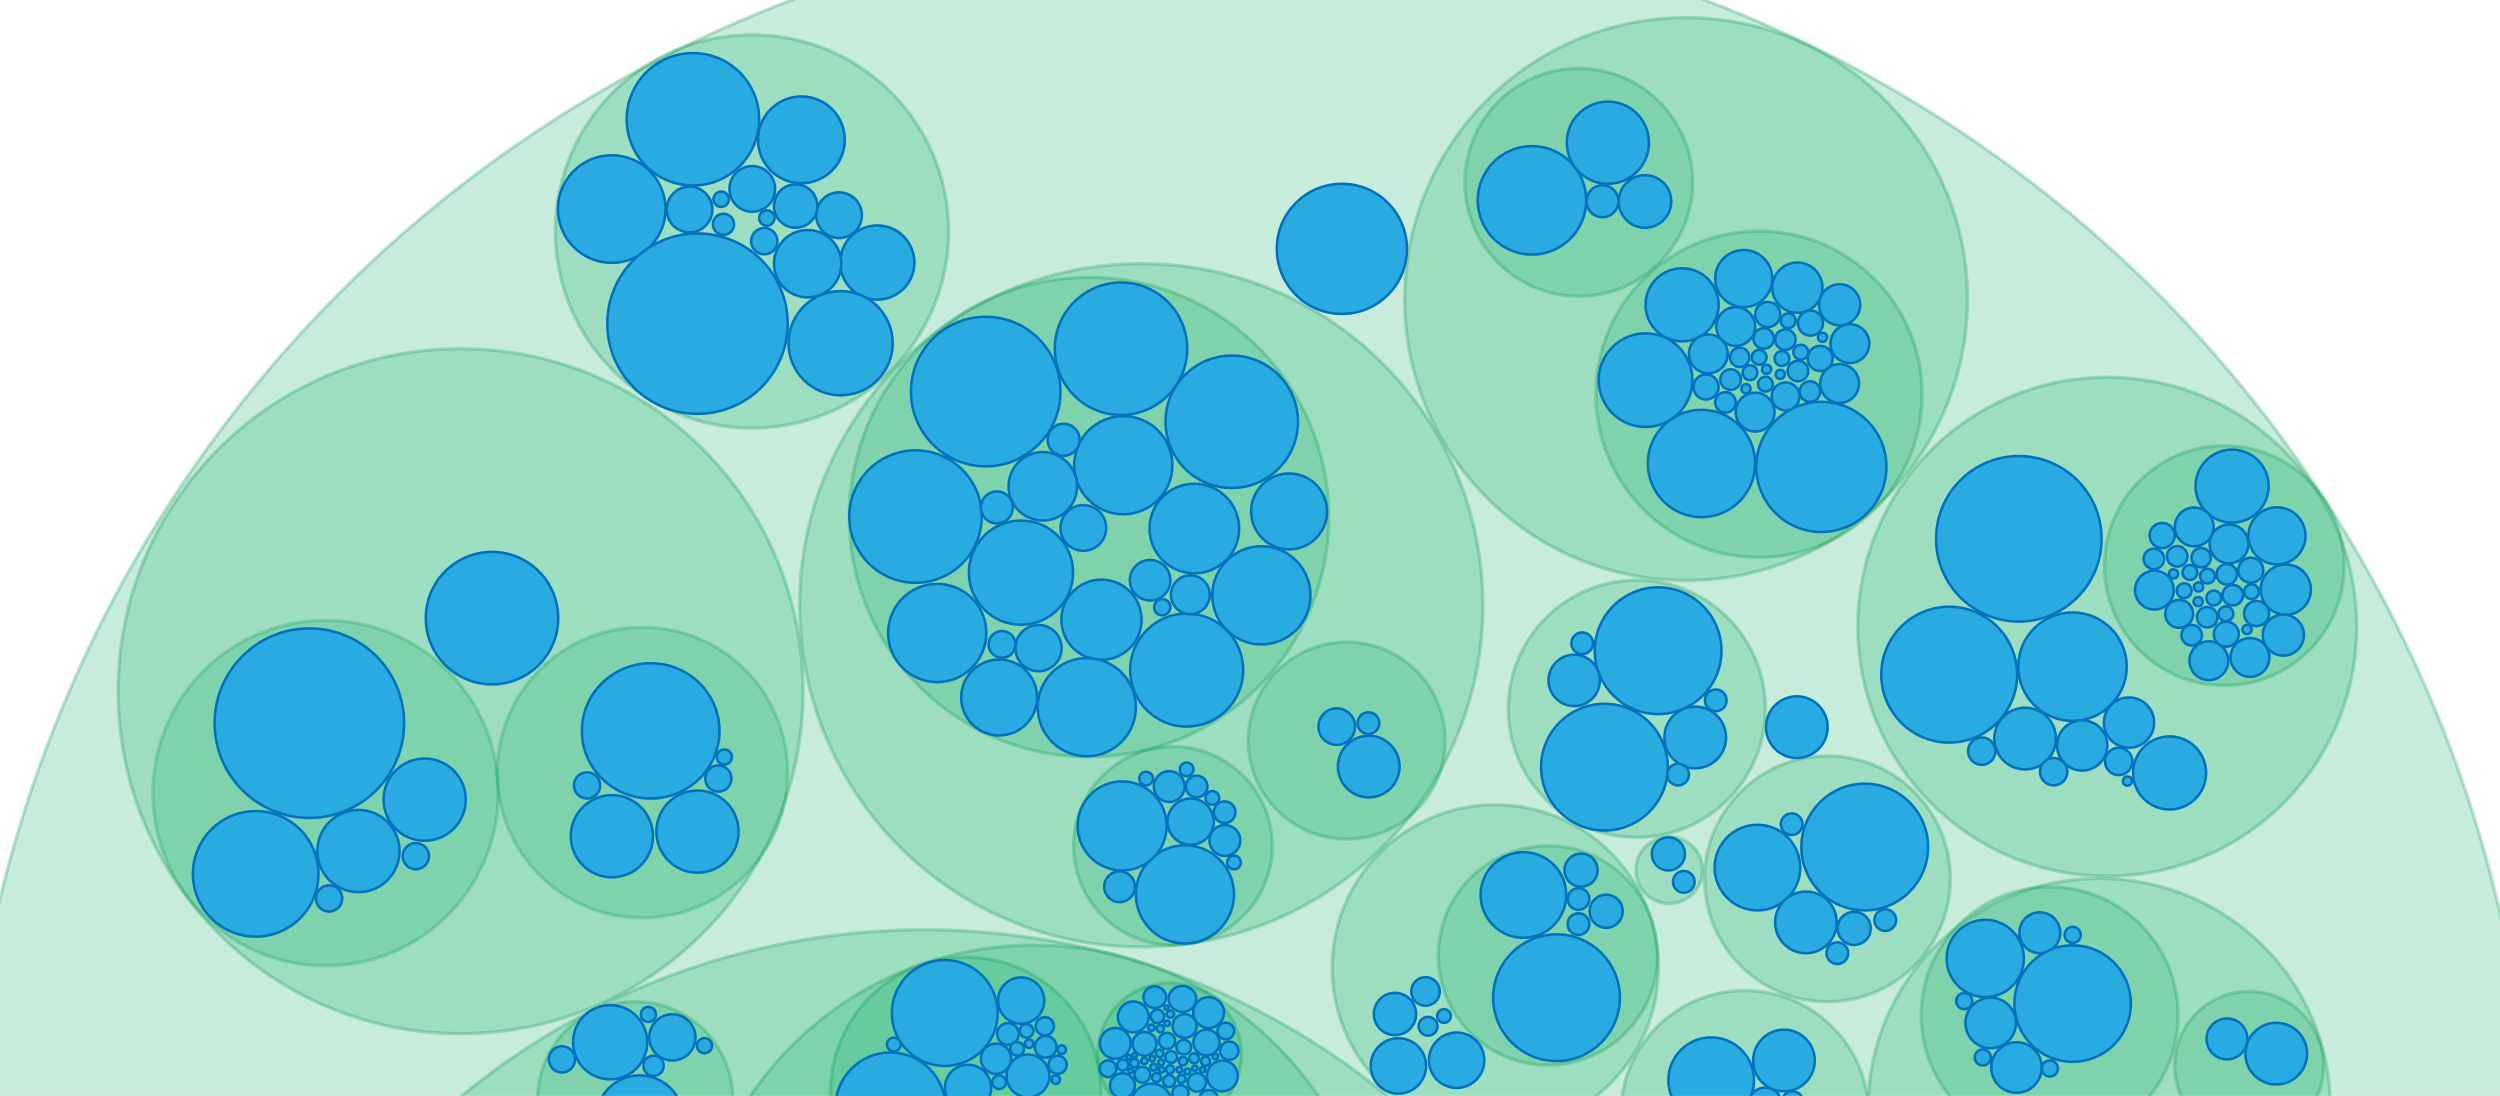 <?xml version="1.0" encoding="utf-8"?>
<!-- Generator: Adobe Illustrator 16.0.0, SVG Export Plug-In . SVG Version: 6.00 Build 0)  -->
<!DOCTYPE svg PUBLIC "-//W3C//DTD SVG 1.1//EN" "http://www.w3.org/Graphics/SVG/1.1/DTD/svg11.dtd">
<svg version="1.1" xmlns="http://www.w3.org/2000/svg" xmlns:xlink="http://www.w3.org/1999/xlink" x="0px" y="0px" width="730px"
	 height="320px" viewBox="0 0 730 320" enable-background="new 0 0 730 320" xml:space="preserve">
<g id="Layer_2">
	<circle opacity="0.25" fill="#22B573" stroke="#009245" cx="364.504" cy="350.5" r="375.001"/>
	<circle opacity="0.25" fill="#22B573" stroke="#009245" cx="269.997" cy="484.001" r="212.499"/>
	<circle opacity="0.25" fill="#22B573" stroke="#009245" cx="436.625" cy="282.625" r="47.625"/>
	<circle opacity="0.25" fill="#22B573" stroke="#009245" cx="219.583" cy="67.583" r="57.417"/>
	<circle opacity="0.25" fill="#22B573" stroke="#009245" cx="95.083" cy="231.583" r="50.417"/>
	<circle opacity="0.25" fill="#22B573" stroke="#009245" cx="187.583" cy="225.581" r="42.417"/>
	<circle opacity="0.25" fill="#22B573" stroke="#009245" cx="333.248" cy="176.747" r="99.749"/>
	<circle opacity="0.25" fill="#22B573" stroke="#009245" cx="134.495" cy="201.831" r="99.999"/>
	<circle opacity="0.25" fill="#22B573" stroke="#009245" cx="492.334" cy="87.331" r="82.166"/>
	<circle opacity="0.25" fill="#22B573" stroke="#009245" cx="477.963" cy="206.959" r="37.542"/>
	<circle opacity="0.25" fill="#22B573" stroke="#009245" cx="615.329" cy="182.997" r="72.833"/>
	<circle opacity="0.25" fill="#22B573" stroke="#009245" cx="533.625" cy="256.625" r="35.875"/>
	<ellipse opacity="0.25" fill="#22B573" stroke="#009245" cx="613" cy="323.5" rx="67.5" ry="67"/>
	<circle opacity="0.25" fill="#22B573" stroke="#009245" cx="509.458" cy="325.459" r="36.208"/>
	<circle opacity="0.25" fill="#22B573" stroke="#009245" cx="487.416" cy="254.082" r="9.75"/>
	<circle opacity="0.25" fill="#22B573" stroke="#009245" cx="302.01" cy="375.999" r="100.003"/>
	<circle opacity="0.25" fill="#22B573" stroke="#009245" cx="341.5" cy="308" r="21"/>
	<circle opacity="0.25" fill="#22B573" stroke="#009245" cx="282" cy="319" r="39.5"/>
	<circle opacity="0.25" fill="#22B573" stroke="#009245" cx="185.5" cy="321.001" r="28.5"/>
	<circle opacity="0.25" fill="#22B573" stroke="#009245" cx="513.625" cy="115.125" r="47.625"/>
	<circle opacity="0.25" fill="#22B573" stroke="#009245" cx="461" cy="53.25" r="33.25"/>
	<circle opacity="0.25" fill="#22B573" stroke="#009245" cx="342.5" cy="247" r="29"/>
	<circle opacity="0.25" fill="#22B573" stroke="#009245" cx="393.254" cy="216.25" r="28.751"/>
	<circle opacity="0.25" fill="#22B573" stroke="#009245" cx="649.5" cy="165.166" r="35"/>
	<circle opacity="0.25" fill="#22B573" stroke="#009245" cx="452" cy="279" r="32"/>
	<circle opacity="0.25" fill="#22B573" stroke="#009245" cx="598.5" cy="296.5" r="37.5"/>
	<circle opacity="0.25" fill="#22B573" stroke="#009245" cx="318" cy="151" r="70"/>
	<circle opacity="0.25" fill="#22B573" stroke="#009245" cx="656.75" cy="311.25" r="21.75"/>
</g>
<g id="Layer_3">
	<circle fill="#29ABE2" stroke="#0071BC" stroke-width="0.75" cx="346" cy="261.167" r="14.333"/>
	<circle fill="#29ABE2" stroke="#0071BC" stroke-width="0.75" cx="275.875" cy="295.792" r="15.458"/>
	<circle fill="#29ABE2" stroke="#0071BC" stroke-width="0.75" cx="260" cy="323.417" r="16.083"/>
	<ellipse fill="#29ABE2" stroke="#0071BC" stroke-width="0.75" cx="190" cy="213.417" rx="20.083" ry="19.75"/>
	<circle fill="#29ABE2" stroke="#0071BC" stroke-width="0.75" cx="328" cy="135.833" r="14.333"/>
	<circle fill="#29ABE2" stroke="#0071BC" stroke-width="0.75" cx="234.001" cy="40.833" r="12.667"/>
	<circle fill="#29ABE2" stroke="#0071BC" stroke-width="0.75" cx="256.167" cy="76.666" r="10.833"/>
	<circle fill="#29ABE2" stroke="#0071BC" stroke-width="0.75" cx="348.75" cy="154.333" r="13.083"/>
	<circle fill="#29ABE2" stroke="#0071BC" stroke-width="0.75" cx="321.626" cy="180.957" r="11.708"/>
	<circle fill="#29ABE2" stroke="#0071BC" stroke-width="0.75" cx="298.125" cy="167.208" r="15.208"/>
	<circle fill="#29ABE2" stroke="#0071BC" stroke-width="0.75" cx="178.625" cy="61.041" r="15.708"/>
	<circle fill="#29ABE2" stroke="#0071BC" stroke-width="0.75" cx="245.459" cy="100.208" r="15.208"/>
	<circle fill="#29ABE2" stroke="#0071BC" stroke-width="0.75" cx="273.667" cy="184.832" r="14.333"/>
	<circle fill="#29ABE2" stroke="#0071BC" stroke-width="0.75" cx="317.334" cy="206.498" r="14.333"/>
	<circle fill="#29ABE2" stroke="#0071BC" stroke-width="0.75" cx="368.334" cy="173.832" r="14.333"/>
	<circle fill="#29ABE2" stroke="#0071BC" stroke-width="0.75" cx="376.417" cy="149.333" r="11.083"/>
	<circle fill="#29ABE2" stroke="#0071BC" stroke-width="0.75" cx="291.75" cy="203.666" r="11.083"/>
	<circle fill="#29ABE2" stroke="#0071BC" stroke-width="0.75" cx="359.667" cy="123.167" r="19.333"/>
	<circle fill="#29ABE2" stroke="#0071BC" stroke-width="0.75" cx="346.5" cy="195.667" r="16.499"/>
	<circle fill="#29ABE2" stroke="#0071BC" stroke-width="0.75" cx="454.5" cy="291.335" r="18.499"/>
	<circle fill="#29ABE2" stroke="#0071BC" stroke-width="0.75" cx="468.5" cy="224.002" r="18.499"/>
	<circle fill="#29ABE2" stroke="#0071BC" stroke-width="0.75" cx="484.167" cy="190.002" r="18.499"/>
	<circle fill="#29ABE2" stroke="#0071BC" stroke-width="0.75" cx="544.5" cy="247.335" r="18.499"/>
	<circle fill="#29ABE2" stroke="#0071BC" stroke-width="0.75" cx="589.501" cy="157.335" r="24.165"/>
	<circle fill="#29ABE2" stroke="#0071BC" stroke-width="0.75" cx="569.167" cy="197.001" r="19.832"/>
	<circle fill="#29ABE2" stroke="#0071BC" stroke-width="0.75" cx="605.167" cy="194.668" r="15.832"/>
	<circle fill="#29ABE2" stroke="#0071BC" stroke-width="0.75" cx="444.834" cy="261.335" r="12.499"/>
	<circle fill="#29ABE2" stroke="#0071BC" stroke-width="0.75" cx="513.168" cy="253.335" r="12.499"/>
	<circle fill="#29ABE2" stroke="#0071BC" stroke-width="0.75" cx="499.668" cy="315.418" r="12.499"/>
	<circle fill="#29ABE2" stroke="#0071BC" stroke-width="0.75" cx="520.918" cy="309.668" r="8.999"/>
	<circle fill="#29ABE2" stroke="#0071BC" stroke-width="0.75" cx="267.333" cy="150.834" r="19.333"/>
	<circle fill="#29ABE2" stroke="#0071BC" stroke-width="0.75" cx="287.833" cy="114.334" r="21.833"/>
	<circle fill="#29ABE2" stroke="#0071BC" stroke-width="0.75" cx="203.667" cy="94.501" r="26.333"/>
	<circle fill="#29ABE2" stroke="#0071BC" stroke-width="0.75" cx="143.667" cy="180.5" r="19.333"/>
	<circle fill="#29ABE2" stroke="#0071BC" stroke-width="0.75" cx="74.667" cy="255.167" r="18.333"/>
	<circle fill="#29ABE2" stroke="#0071BC" stroke-width="0.75" cx="124" cy="233.5" r="11.999"/>
	<circle fill="#29ABE2" stroke="#0071BC" stroke-width="0.75" cx="178.667" cy="244.166" r="11.999"/>
	<circle fill="#29ABE2" stroke="#0071BC" stroke-width="0.75" cx="104.667" cy="248.5" r="11.999"/>
	<circle fill="#29ABE2" stroke="#0071BC" stroke-width="0.75" cx="203.667" cy="242.833" r="11.999"/>
	<circle fill="#29ABE2" stroke="#0071BC" stroke-width="0.75" cx="90.334" cy="211.165" r="27.666"/>
	<circle fill="#29ABE2" stroke="#0071BC" stroke-width="0.75" cx="391.833" cy="72.668" r="19"/>
	<circle fill="#29ABE2" stroke="#0071BC" stroke-width="0.75" cx="531.833" cy="136.335" r="19"/>
	<circle fill="#29ABE2" stroke="#0071BC" stroke-width="0.75" cx="496.834" cy="135.335" r="15.667"/>
	<circle fill="#29ABE2" stroke="#0071BC" stroke-width="0.75" cx="480.5" cy="111.002" r="13.667"/>
	<circle fill="#29ABE2" stroke="#0071BC" stroke-width="0.75" cx="491.167" cy="89.002" r="10.667"/>
	<circle fill="#29ABE2" stroke="#0071BC" stroke-width="0.75" cx="509.167" cy="81.335" r="8.333"/>
	<circle fill="#29ABE2" stroke="#0071BC" stroke-width="0.75" cx="524.833" cy="84.001" r="7.333"/>
	<circle fill="#29ABE2" stroke="#0071BC" stroke-width="0.75" cx="537.167" cy="89.001" r="5.999"/>
	<circle fill="#29ABE2" stroke="#0071BC" stroke-width="0.75" cx="540.166" cy="100.333" r="5.665"/>
	<circle fill="#29ABE2" stroke="#0071BC" stroke-width="0.75" cx="537.164" cy="112" r="5.665"/>
	<circle fill="#29ABE2" stroke="#0071BC" stroke-width="0.75" cx="512.497" cy="120.333" r="5.665"/>
	<circle fill="#29ABE2" stroke="#0071BC" stroke-width="0.75" cx="516.165" cy="91.834" r="3.665"/>
	<circle fill="#29ABE2" stroke="#0071BC" stroke-width="0.75" cx="507.998" cy="104.334" r="2.832"/>
	<circle fill="#29ABE2" stroke="#0071BC" stroke-width="0.75" cx="522.164" cy="93.668" r="2.166"/>
	<circle fill="#29ABE2" stroke="#0071BC" stroke-width="0.75" cx="525.83" cy="102.834" r="2.166"/>
	<circle fill="#29ABE2" stroke="#0071BC" stroke-width="0.75" cx="513.663" cy="104.334" r="2.166"/>
	<circle fill="#29ABE2" stroke="#0071BC" stroke-width="0.75" cx="510.996" cy="108.834" r="2.166"/>
	<circle fill="#29ABE2" stroke="#0071BC" stroke-width="0.75" cx="515.496" cy="112.168" r="2.166"/>
	<circle fill="#29ABE2" stroke="#0071BC" stroke-width="0.75" cx="520.33" cy="104.668" r="2.166"/>
	<circle fill="#29ABE2" stroke="#0071BC" stroke-width="0.75" cx="515.834" cy="107.834" r="1.333"/>
	<circle fill="#29ABE2" stroke="#0071BC" stroke-width="0.75" cx="509.834" cy="113.501" r="1.333"/>
	<circle fill="#29ABE2" stroke="#0071BC" stroke-width="0.75" cx="519.834" cy="109.335" r="1.333"/>
	<circle fill="#29ABE2" stroke="#0071BC" stroke-width="0.75" cx="532.167" cy="98.501" r="1.333"/>
	<circle fill="#29ABE2" stroke="#0071BC" stroke-width="0.75" cx="528.665" cy="94.334" r="3.665"/>
	<circle fill="#29ABE2" stroke="#0071BC" stroke-width="0.75" cx="531.498" cy="104.667" r="3.665"/>
	<circle fill="#29ABE2" stroke="#0071BC" stroke-width="0.75" cx="521.414" cy="115.75" r="4.081"/>
	<circle fill="#29ABE2" stroke="#0071BC" stroke-width="0.75" cx="498.165" cy="113" r="3.665"/>
	<circle fill="#29ABE2" stroke="#0071BC" stroke-width="0.75" cx="503.832" cy="117.5" r="2.998"/>
	<circle fill="#29ABE2" stroke="#0071BC" stroke-width="0.75" cx="505.332" cy="110.834" r="2.998"/>
	<circle fill="#29ABE2" stroke="#0071BC" stroke-width="0.75" cx="514.999" cy="98.834" r="2.998"/>
	<circle fill="#29ABE2" stroke="#0071BC" stroke-width="0.75" cx="524.999" cy="108.334" r="2.998"/>
	<circle fill="#29ABE2" stroke="#0071BC" stroke-width="0.75" cx="521.331" cy="99.167" r="2.998"/>
	<circle fill="#29ABE2" stroke="#0071BC" stroke-width="0.75" cx="528.499" cy="114.334" r="2.998"/>
	<circle fill="#29ABE2" stroke="#0071BC" stroke-width="0.75" cx="506.83" cy="95.333" r="5.665"/>
	<circle fill="#29ABE2" stroke="#0071BC" stroke-width="0.75" cx="498.83" cy="103.333" r="5.665"/>
	<circle fill="#29ABE2" stroke="#0071BC" stroke-width="0.75" cx="651.77" cy="141.948" r="10.666"/>
	<circle fill="#29ABE2" stroke="#0071BC" stroke-width="0.75" cx="633.52" cy="225.698" r="10.666"/>
	<circle fill="#29ABE2" stroke="#0071BC" stroke-width="0.75" cx="664.875" cy="156.474" r="8.333"/>
	<circle fill="#29ABE2" stroke="#0071BC" stroke-width="0.75" cx="667.452" cy="172.156" r="7.333"/>
	<circle fill="#29ABE2" stroke="#0071BC" stroke-width="0.75" cx="666.737" cy="185.445" r="5.999"/>
	<circle fill="#29ABE2" stroke="#0071BC" stroke-width="0.75" cx="656.998" cy="191.968" r="5.665"/>
	<circle fill="#29ABE2" stroke="#0071BC" stroke-width="0.75" cx="644.99" cy="192.926" r="5.665"/>
	<circle fill="#29ABE2" stroke="#0071BC" stroke-width="0.75" cx="629.083" cy="172.313" r="5.665"/>
	<circle fill="#29ABE2" stroke="#0071BC" stroke-width="0.75" cx="657.225" cy="166.508" r="3.664"/>
	<circle fill="#29ABE2" stroke="#0071BC" stroke-width="0.75" cx="642.747" cy="162.852" r="2.832"/>
	<circle fill="#29ABE2" stroke="#0071BC" stroke-width="0.75" cx="657.443" cy="172.777" r="2.165"/>
	<circle fill="#29ABE2" stroke="#0071BC" stroke-width="0.75" cx="649.967" cy="179.226" r="2.165"/>
	<circle fill="#29ABE2" stroke="#0071BC" stroke-width="0.75" cx="644.59" cy="168.209" r="2.166"/>
	<circle fill="#29ABE2" stroke="#0071BC" stroke-width="0.75" cx="639.467" cy="167.151" r="2.166"/>
	<circle fill="#29ABE2" stroke="#0071BC" stroke-width="0.75" cx="637.78" cy="172.491" r="2.166"/>
	<circle fill="#29ABE2" stroke="#0071BC" stroke-width="0.75" cx="646.445" cy="174.622" r="2.166"/>
	<circle fill="#29ABE2" stroke="#0071BC" stroke-width="0.75" cx="641.987" cy="171.402" r="1.333"/>
	<circle fill="#29ABE2" stroke="#0071BC" stroke-width="0.75" cx="634.677" cy="167.572" r="1.332"/>
	<circle fill="#29ABE2" stroke="#0071BC" stroke-width="0.75" cx="641.87" cy="175.672" r="1.333"/>
	<circle fill="#29ABE2" stroke="#0071BC" stroke-width="0.75" cx="656.127" cy="183.809" r="1.333"/>
	<circle fill="#29ABE2" stroke="#0071BC" stroke-width="0.75" cx="621.211" cy="228.058" r="1.333"/>
	<circle fill="#29ABE2" stroke="#0071BC" stroke-width="0.75" cx="658.928" cy="179.141" r="3.664"/>
	<circle fill="#29ABE2" stroke="#0071BC" stroke-width="0.75" cx="650.079" cy="185.182" r="3.665"/>
	<circle fill="#29ABE2" stroke="#0071BC" stroke-width="0.75" cx="636.318" cy="179.253" r="4.081"/>
	<circle fill="#29ABE2" stroke="#0071BC" stroke-width="0.75" cx="631.354" cy="156.373" r="3.665"/>
	<circle fill="#29ABE2" stroke="#0071BC" stroke-width="0.75" cx="628.942" cy="163.197" r="2.998"/>
	<circle fill="#29ABE2" stroke="#0071BC" stroke-width="0.75" cx="635.734" cy="162.446" r="2.998"/>
	<circle fill="#29ABE2" stroke="#0071BC" stroke-width="0.75" cx="650.227" cy="167.682" r="2.998"/>
	<circle fill="#29ABE2" stroke="#0071BC" stroke-width="0.75" cx="644.498" cy="180.23" r="2.998"/>
	<circle fill="#29ABE2" stroke="#0071BC" stroke-width="0.75" cx="651.971" cy="173.779" r="2.998"/>
	<circle fill="#29ABE2" stroke="#0071BC" stroke-width="0.75" cx="639.963" cy="185.492" r="2.998"/>
	<circle fill="#29ABE2" stroke="#0071BC" stroke-width="0.75" cx="650.878" cy="158.819" r="5.666"/>
	<circle fill="#29ABE2" stroke="#0071BC" stroke-width="0.75" cx="640.71" cy="153.857" r="5.665"/>
	<circle fill="#29ABE2" stroke="#0071BC" stroke-width="0.75" cx="447.333" cy="58.501" r="15.833"/>
	<circle fill="#29ABE2" stroke="#0071BC" stroke-width="0.75" cx="469.5" cy="41.668" r="11.999"/>
	<circle fill="#29ABE2" stroke="#0071BC" stroke-width="0.75" cx="327.333" cy="101.833" r="19.333"/>
	<circle fill="#29ABE2" stroke="#0071BC" stroke-width="0.75" cx="202.333" cy="34.833" r="19.333"/>
	<circle fill="#29ABE2" stroke="#0071BC" stroke-width="0.75" cx="399.667" cy="223.834" r="9"/>
	<circle fill="#29ABE2" stroke="#0071BC" stroke-width="0.75" cx="304.5" cy="142" r="10"/>
	<circle fill="#29ABE2" stroke="#0071BC" stroke-width="0.75" cx="303.25" cy="189.25" r="6.75"/>
	<circle fill="#29ABE2" stroke="#0071BC" stroke-width="0.75" cx="524.667" cy="212.334" r="9"/>
	<circle fill="#29ABE2" stroke="#0071BC" stroke-width="0.75" cx="495.001" cy="215.335" r="9"/>
	<circle fill="#29ABE2" stroke="#0071BC" stroke-width="0.75" cx="527.334" cy="269.334" r="9"/>
	<circle fill="#29ABE2" stroke="#0071BC" stroke-width="0.75" cx="591.334" cy="215.667" r="9"/>
	<circle fill="#29ABE2" stroke="#0071BC" stroke-width="0.75" cx="664.667" cy="307.667" r="9"/>
	<circle fill="#29ABE2" stroke="#0071BC" stroke-width="0.75" cx="608.001" cy="217.667" r="7.334"/>
	<circle fill="#29ABE2" stroke="#0071BC" stroke-width="0.75" cx="621.668" cy="211" r="7.334"/>
	<circle fill="#29ABE2" stroke="#0071BC" stroke-width="0.75" cx="578.668" cy="219.333" r="4"/>
	<circle fill="#29ABE2" stroke="#0071BC" stroke-width="0.75" cx="599.668" cy="225.333" r="4"/>
	<circle fill="#29ABE2" stroke="#0071BC" stroke-width="0.75" cx="618.668" cy="222.333" r="4"/>
	<circle fill="#29ABE2" stroke="#0071BC" stroke-width="0.75" cx="459.667" cy="198.667" r="7.498"/>
	<circle fill="#29ABE2" stroke="#0071BC" stroke-width="0.75" cx="390.334" cy="212.168" r="5.333"/>
	<circle fill="#29ABE2" stroke="#0071BC" stroke-width="0.75" cx="327.667" cy="241.168" r="13"/>
	<circle fill="#29ABE2" stroke="#0071BC" stroke-width="0.75" cx="178.167" cy="304.334" r="10.833"/>
	<circle fill="#29ABE2" stroke="#0071BC" stroke-width="0.75" cx="186.792" cy="326.709" r="12.708"/>
	<circle fill="#29ABE2" stroke="#0071BC" stroke-width="0.75" cx="347.667" cy="239.918" r="6.75"/>
	<circle fill="#29ABE2" stroke="#0071BC" stroke-width="0.75" cx="408.334" cy="311.251" r="8.083"/>
	<circle fill="#29ABE2" stroke="#0071BC" stroke-width="0.75" cx="425.334" cy="309.584" r="8.083"/>
	<circle fill="#29ABE2" stroke="#0071BC" stroke-width="0.75" cx="282.667" cy="317.668" r="6.75"/>
	<circle fill="#29ABE2" stroke="#0071BC" stroke-width="0.75" cx="300.167" cy="314.168" r="6.25"/>
	<circle fill="#29ABE2" stroke="#0071BC" stroke-width="0.75" cx="298.167" cy="292.168" r="6.75"/>
	<circle fill="#29ABE2" stroke="#0071BC" stroke-width="0.75" cx="196.333" cy="302.918" r="6.75"/>
	<circle fill="#29ABE2" stroke="#0071BC" stroke-width="0.75" cx="326.917" cy="258.918" r="4.5"/>
	<circle fill="#29ABE2" stroke="#0071BC" stroke-width="0.75" cx="357.667" cy="245.418" r="4.5"/>
	<circle fill="#29ABE2" stroke="#0071BC" stroke-width="0.75" cx="407.333" cy="296.084" r="6.167"/>
	<circle fill="#29ABE2" stroke="#0071BC" stroke-width="0.75" cx="461.667" cy="254.085" r="4.834"/>
	<circle fill="#29ABE2" stroke="#0071BC" stroke-width="0.75" cx="487.167" cy="249.335" r="4.834"/>
	<circle fill="#29ABE2" stroke="#0071BC" stroke-width="0.75" cx="469" cy="266.085" r="4.834"/>
	<circle fill="#29ABE2" stroke="#0071BC" stroke-width="0.75" cx="515.417" cy="322.418" r="4.834"/>
	<circle fill="#29ABE2" stroke="#0071BC" stroke-width="0.75" cx="541.417" cy="271.085" r="4.834"/>
	<circle fill="#29ABE2" stroke="#0071BC" stroke-width="0.75" cx="330.917" cy="296.918" r="4.5"/>
	<circle fill="#29ABE2" stroke="#0071BC" stroke-width="0.75" cx="356.917" cy="314.168" r="4.5"/>
	<circle fill="#29ABE2" stroke="#0071BC" stroke-width="0.75" cx="325.667" cy="304.668" r="4.5"/>
	<circle fill="#29ABE2" stroke="#0071BC" stroke-width="0.75" cx="352.917" cy="295.668" r="4.5"/>
	<circle fill="#29ABE2" stroke="#0071BC" stroke-width="0.75" cx="336.292" cy="322.293" r="5.875"/>
	<circle fill="#29ABE2" stroke="#0071BC" stroke-width="0.75" cx="341.417" cy="229.668" r="4.5"/>
	<circle fill="#29ABE2" stroke="#0071BC" stroke-width="0.75" cx="349.417" cy="229.668" r="3.167"/>
	<circle fill="#29ABE2" stroke="#0071BC" stroke-width="0.75" cx="164.083" cy="309.335" r="3.833"/>
	<circle fill="#29ABE2" stroke="#0071BC" stroke-width="0.75" cx="171.417" cy="229.335" r="3.833"/>
	<circle fill="#29ABE2" stroke="#0071BC" stroke-width="0.75" cx="209.75" cy="227.335" r="3.833"/>
	<circle fill="#29ABE2" stroke="#0071BC" stroke-width="0.75" cx="121.417" cy="250.002" r="3.833"/>
	<circle fill="#29ABE2" stroke="#0071BC" stroke-width="0.75" cx="96.083" cy="262.335" r="3.833"/>
	<circle fill="#29ABE2" stroke="#0071BC" stroke-width="0.75" cx="579.694" cy="279.869" r="11.272"/>
	<circle fill="#29ABE2" stroke="#0071BC" stroke-width="0.75" cx="588.825" cy="311.713" r="7.377"/>
	<circle fill="#29ABE2" stroke="#0071BC" stroke-width="0.75" cx="581.281" cy="298.697" r="7.378"/>
	<circle fill="#29ABE2" stroke="#0071BC" stroke-width="0.75" cx="595.615" cy="272.364" r="5.967"/>
	<circle fill="#29ABE2" stroke="#0071BC" stroke-width="0.75" cx="650.282" cy="303.364" r="5.967"/>
	<circle fill="#29ABE2" stroke="#0071BC" stroke-width="0.75" cx="605.21" cy="293.044" r="17.01"/>
	<circle fill="#29ABE2" stroke="#0071BC" stroke-width="0.75" cx="578.984" cy="308.778" r="2.356"/>
	<circle fill="#29ABE2" stroke="#0071BC" stroke-width="0.75" cx="573.56" cy="292.326" r="2.357"/>
	<circle fill="#29ABE2" stroke="#0071BC" stroke-width="0.75" cx="605.227" cy="272.992" r="2.357"/>
	<circle fill="#29ABE2" stroke="#0071BC" stroke-width="0.75" cx="598.561" cy="311.992" r="2.357"/>
	<circle fill="#29ABE2" stroke="#0071BC" stroke-width="0.75" cx="190.833" cy="311.21" r="2.958"/>
	<circle fill="#29ABE2" stroke="#0071BC" stroke-width="0.75" cx="205.708" cy="305.335" r="2.208"/>
	<circle fill="#29ABE2" stroke="#0071BC" stroke-width="0.75" cx="189.333" cy="296.21" r="2.208"/>
	<circle fill="#29ABE2" stroke="#0071BC" stroke-width="0.75" cx="211.5" cy="221.044" r="2.208"/>
	<circle fill="#29ABE2" stroke="#0071BC" stroke-width="0.75" cx="357.583" cy="237.168" r="3.167"/>
	<ellipse fill="#29ABE2" stroke="#0071BC" stroke-width="0.75" cx="337.188" cy="291.168" rx="3.313" ry="3.166"/>
	
		<ellipse transform="matrix(1 0.025 -0.025 1 7.356 -8.494)" fill="#29ABE2" stroke="#0071BC" stroke-width="0.75" cx="345.209" cy="291.543" rx="4.045" ry="3.781"/>
	
		<ellipse transform="matrix(1 0.025 -0.025 1 7.699 -8.689)" fill="#29ABE2" stroke="#0071BC" stroke-width="0.75" cx="352.187" cy="304.298" rx="3.818" ry="3.782"/>
	
		<ellipse transform="matrix(1 0.025 -0.025 1 7.574 -8.528)" fill="#29ABE2" stroke="#0071BC" stroke-width="0.75" cx="345.807" cy="299.488" rx="3.506" ry="3.473"/>
	
		<ellipse transform="matrix(1 0.025 -0.025 1 7.699 -8.235)" fill="#29ABE2" stroke="#0071BC" stroke-width="0.75" cx="334.12" cy="304.675" rx="3.506" ry="3.473"/>
	<circle fill="#29ABE2" stroke="#0071BC" stroke-width="0.75" cx="294.333" cy="301.918" r="3.167"/>
	<circle fill="#29ABE2" stroke="#0071BC" stroke-width="0.75" cx="305.333" cy="305.668" r="3.167"/>
	<circle fill="#29ABE2" stroke="#0071BC" stroke-width="0.75" cx="305.083" cy="299.668" r="2.667"/>
	<circle fill="#29ABE2" stroke="#0071BC" stroke-width="0.75" cx="308.833" cy="310.918" r="2.667"/>
	<circle fill="#29ABE2" stroke="#0071BC" stroke-width="0.75" cx="290.833" cy="309.168" r="4.417"/>
	<circle fill="#29ABE2" stroke="#0071BC" stroke-width="0.75" cx="399.584" cy="211.168" r="3.167"/>
	<circle fill="#29ABE2" stroke="#0071BC" stroke-width="0.75" cx="460.917" cy="262.501" r="3.167"/>
	<circle fill="#29ABE2" stroke="#0071BC" stroke-width="0.75" cx="491.667" cy="257.501" r="3.167"/>
	<circle fill="#29ABE2" stroke="#0071BC" stroke-width="0.75" cx="462.001" cy="187.834" r="3.167"/>
	<circle fill="#29ABE2" stroke="#0071BC" stroke-width="0.75" cx="501.001" cy="204.501" r="3.167"/>
	<circle fill="#29ABE2" stroke="#0071BC" stroke-width="0.75" cx="490.001" cy="226.168" r="3.167"/>
	<circle fill="#29ABE2" stroke="#0071BC" stroke-width="0.75" cx="416.25" cy="289.501" r="4.167"/>
	<circle fill="#29ABE2" stroke="#0071BC" stroke-width="0.75" cx="460.917" cy="269.834" r="3.167"/>
	<circle fill="#29ABE2" stroke="#0071BC" stroke-width="0.75" cx="523.418" cy="321.833" r="3.167"/>
	<circle fill="#29ABE2" stroke="#0071BC" stroke-width="0.75" cx="536.5" cy="278.334" r="3.167"/>
	<circle fill="#29ABE2" stroke="#0071BC" stroke-width="0.75" cx="550.5" cy="268.667" r="3.167"/>
	<circle fill="#29ABE2" stroke="#0071BC" stroke-width="0.75" cx="523.166" cy="240.667" r="3.167"/>
	<circle fill="#29ABE2" stroke="#0071BC" stroke-width="0.75" cx="292.584" cy="188.169" r="3.917"/>
	<circle fill="#29ABE2" stroke="#0071BC" stroke-width="0.75" cx="210.584" cy="58.168" r="2.25"/>
	<circle fill="#29ABE2" stroke="#0071BC" stroke-width="0.75" cx="223.917" cy="63.668" r="2.25"/>
	<circle fill="#29ABE2" stroke="#0071BC" stroke-width="0.75" cx="211.25" cy="65.502" r="3.094"/>
	<circle fill="#29ABE2" stroke="#0071BC" stroke-width="0.75" cx="223.167" cy="70.419" r="3.844"/>
	<circle fill="#29ABE2" stroke="#0071BC" stroke-width="0.75" cx="310.584" cy="128.419" r="4.667"/>
	<circle fill="#29ABE2" stroke="#0071BC" stroke-width="0.75" cx="467.917" cy="58.753" r="4.667"/>
	<circle fill="#29ABE2" stroke="#0071BC" stroke-width="0.75" cx="347.584" cy="173.67" r="5.667"/>
	<circle fill="#29ABE2" stroke="#0071BC" stroke-width="0.75" cx="335.834" cy="169.42" r="5.917"/>
	<circle fill="#29ABE2" stroke="#0071BC" stroke-width="0.75" cx="316.334" cy="154.17" r="6.667"/>
	<circle fill="#29ABE2" stroke="#0071BC" stroke-width="0.75" cx="480.334" cy="58.837" r="7.667"/>
	<circle fill="#29ABE2" stroke="#0071BC" stroke-width="0.75" cx="201.334" cy="61.17" r="6.667"/>
	<circle fill="#29ABE2" stroke="#0071BC" stroke-width="0.75" cx="219.667" cy="55.17" r="6.667"/>
	<circle fill="#29ABE2" stroke="#0071BC" stroke-width="0.75" cx="245.001" cy="62.836" r="6.667"/>
	<circle fill="#29ABE2" stroke="#0071BC" stroke-width="0.75" cx="232.334" cy="60.17" r="6.334"/>
	<path fill="#29ABE2" stroke="#0071BC" stroke-width="0.75" d="M245.668,77.004c0,5.426-4.403,9.831-9.833,9.831
		c-5.431,0-9.834-4.405-9.834-9.831c0-5.432,4.403-9.836,9.834-9.836C241.265,67.167,245.668,71.572,245.668,77.004z"/>
	<circle fill="#29ABE2" stroke="#0071BC" stroke-width="0.75" cx="291.084" cy="148.169" r="4.667"/>
	<circle fill="#29ABE2" stroke="#0071BC" stroke-width="0.75" cx="354" cy="233.002" r="2"/>
	<circle fill="#29ABE2" stroke="#0071BC" stroke-width="0.75" cx="421.667" cy="296.668" r="2"/>
	<circle fill="#29ABE2" stroke="#0071BC" stroke-width="0.75" cx="417" cy="299.669" r="2.75"/>
	<circle fill="#29ABE2" stroke="#0071BC" stroke-width="0.75" cx="261" cy="305.002" r="2"/>
	<circle fill="#29ABE2" stroke="#0071BC" stroke-width="0.75" cx="297" cy="306.252" r="2"/>
	<circle fill="#29ABE2" stroke="#0071BC" stroke-width="0.75" cx="323.562" cy="312.064" r="2.438"/>
	<circle fill="#29ABE2" stroke="#0071BC" stroke-width="0.75" cx="357.938" cy="301.064" r="2.438"/>
	<circle fill="#29ABE2" stroke="#0071BC" stroke-width="0.75" cx="358.938" cy="306.814" r="2.688"/>
	<circle fill="#29ABE2" stroke="#0071BC" stroke-width="0.75" cx="352.938" cy="320.939" r="2.688"/>
	<circle fill="#29ABE2" stroke="#0071BC" stroke-width="0.75" cx="349.5" cy="316.064" r="2.688"/>
	<circle fill="#29ABE2" stroke="#0071BC" stroke-width="0.75" cx="344.688" cy="319.252" r="2.375"/>
	<circle fill="#29ABE2" stroke="#0071BC" stroke-width="0.75" cx="340.771" cy="303.96" r="2.375"/>
	<circle fill="#29ABE2" stroke="#0071BC" stroke-width="0.75" cx="345.666" cy="305.773" r="2.146"/>
	<circle fill="#29ABE2" stroke="#0071BC" stroke-width="0.75" cx="333.562" cy="313.814" r="2.312"/>
	<circle fill="#29ABE2" stroke="#0071BC" stroke-width="0.75" cx="327.771" cy="317.023" r="3.646"/>
	<circle fill="#29ABE2" stroke="#0071BC" stroke-width="0.75" cx="299.75" cy="301.002" r="2"/>
	<circle fill="#29ABE2" stroke="#0071BC" stroke-width="0.75" cx="291.75" cy="316.002" r="2"/>
	<circle fill="#29ABE2" stroke="#0071BC" stroke-width="0.75" cx="300.5" cy="304.752" r="1.25"/>
	<circle fill="#29ABE2" stroke="#0071BC" stroke-width="0.75" cx="354.875" cy="308.502" r="0.814"/>
	<circle fill="#29ABE2" stroke="#0071BC" stroke-width="0.75" cx="340.625" cy="294.189" r="0.627"/>
	<circle fill="#29ABE2" stroke="#0071BC" stroke-width="0.75" cx="351.187" cy="312.377" r="0.814"/>
	<circle fill="#29ABE2" stroke="#0071BC" stroke-width="0.75" cx="348.896" cy="311.918" r="0.814"/>
	<circle fill="#29ABE2" stroke="#0071BC" stroke-width="0.75" cx="336.479" cy="309.127" r="0.814"/>
	<circle fill="#29ABE2" stroke="#0071BC" stroke-width="0.75" cx="339.187" cy="312.377" r="0.814"/>
	<circle fill="#29ABE2" stroke="#0071BC" stroke-width="0.75" cx="339.041" cy="310.231" r="0.877"/>
	<circle fill="#29ABE2" stroke="#0071BC" stroke-width="0.75" cx="336.874" cy="311.648" r="1.002"/>
	<circle fill="#29ABE2" stroke="#0071BC" stroke-width="0.75" cx="346.708" cy="312.855" r="0.877"/>
	<path fill="#29ABE2" stroke="#0071BC" stroke-width="0.75" d="M343.71,308.67c0,0.954-0.775,1.729-1.731,1.729
		c-0.956,0-1.731-0.775-1.731-1.729c0-0.958,0.775-1.733,1.731-1.733C342.936,306.937,343.71,307.712,343.71,308.67z"/>
	<circle fill="#29ABE2" stroke="#0071BC" stroke-width="0.75" cx="345.459" cy="309.855" r="1.21"/>
	<circle fill="#29ABE2" stroke="#0071BC" stroke-width="0.75" cx="330.125" cy="312.689" r="0.689"/>
	<circle fill="#29ABE2" stroke="#0071BC" stroke-width="0.75" cx="329.562" cy="308.689" r="0.689"/>
	<circle fill="#29ABE2" stroke="#0071BC" stroke-width="0.75" cx="331.312" cy="308.127" r="0.689"/>
	<circle fill="#29ABE2" stroke="#0071BC" stroke-width="0.75" cx="344.396" cy="312.377" r="0.855"/>
	<circle fill="#29ABE2" stroke="#0071BC" stroke-width="0.75" cx="341.646" cy="312.252" r="1.189"/>
	<path fill="#29ABE2" stroke="#0071BC" stroke-width="0.75" d="M332.501,310.44c0,0.689-0.561,1.25-1.252,1.25
		s-1.252-0.561-1.252-1.25c0-0.693,0.561-1.254,1.252-1.254S332.501,309.747,332.501,310.44z"/>
	<circle fill="#29ABE2" stroke="#0071BC" stroke-width="0.75" cx="334.125" cy="309.815" r="0.939"/>
	<circle fill="#29ABE2" stroke="#0071BC" stroke-width="0.75" cx="338.624" cy="307.606" r="1.106"/>
	<circle fill="#29ABE2" stroke="#0071BC" stroke-width="0.75" cx="336.25" cy="300.065" r="0.939"/>
	<circle fill="#29ABE2" stroke="#0071BC" stroke-width="0.75" cx="340.812" cy="298.812" r="0.814"/>
	<path fill="#29ABE2" stroke="#0071BC" stroke-width="0.75" d="M353.323,309.878c0,0.729-0.593,1.321-1.324,1.321
		s-1.324-0.592-1.324-1.321c0-0.733,0.593-1.325,1.324-1.325S353.323,309.145,353.323,309.878z"/>
	<path fill="#29ABE2" stroke="#0071BC" stroke-width="0.75" d="M350.114,309.003c0,0.798-0.648,1.445-1.448,1.445
		s-1.448-0.647-1.448-1.445c0-0.803,0.648-1.45,1.448-1.45S350.114,308.2,350.114,309.003z"/>
	<path fill="#29ABE2" stroke="#0071BC" stroke-width="0.75" d="M339.011,314.628c0,0.729-0.593,1.321-1.324,1.321
		s-1.324-0.592-1.324-1.321c0-0.733,0.593-1.325,1.324-1.325S339.011,313.895,339.011,314.628z"/>
	<path fill="#29ABE2" stroke="#0071BC" stroke-width="0.75" d="M346.198,315.065c0,0.66-0.537,1.196-1.199,1.196
		s-1.199-0.536-1.199-1.196c0-0.664,0.537-1.2,1.199-1.2S346.198,314.401,346.198,315.065z"/>
	<path fill="#29ABE2" stroke="#0071BC" stroke-width="0.75" d="M339.886,300.378c0,0.591-0.48,1.071-1.074,1.071
		s-1.074-0.48-1.074-1.071c0-0.595,0.48-1.075,1.074-1.075S339.886,299.783,339.886,300.378z"/>
	<path fill="#29ABE2" stroke="#0071BC" stroke-width="0.75" d="M343.136,315.691c0,0.971-0.789,1.758-1.761,1.758
		s-1.761-0.787-1.761-1.758c0-0.976,0.789-1.764,1.761-1.764S343.136,314.716,343.136,315.691z"/>
	<path fill="#29ABE2" stroke="#0071BC" stroke-width="0.75" d="M342.823,296.128c0,0.591-0.481,1.071-1.074,1.071
		s-1.074-0.48-1.074-1.071c0-0.595,0.481-1.075,1.074-1.075S342.823,295.533,342.823,296.128z"/>
	<circle fill="#29ABE2" stroke="#0071BC" stroke-width="0.75" cx="337.967" cy="296.784" r="1.968"/>
	<circle fill="#29ABE2" stroke="#0071BC" stroke-width="0.75" cx="308.25" cy="315.252" r="1.25"/>
	<circle fill="#29ABE2" stroke="#0071BC" stroke-width="0.75" cx="310" cy="306.5" r="1.25"/>
	<circle fill="#29ABE2" stroke="#0071BC" stroke-width="0.75" cx="327.875" cy="311" r="1.625"/>
	<circle fill="#29ABE2" stroke="#0071BC" stroke-width="0.75" cx="360.333" cy="251.835" r="2"/>
	<circle fill="#29ABE2" stroke="#0071BC" stroke-width="0.75" cx="346.5" cy="224.668" r="2"/>
	<circle fill="#29ABE2" stroke="#0071BC" stroke-width="0.75" cx="339.375" cy="177.293" r="2.375"/>
	<circle fill="#29ABE2" stroke="#0071BC" stroke-width="0.75" cx="334.667" cy="227.335" r="2"/>
</g>
</svg>
